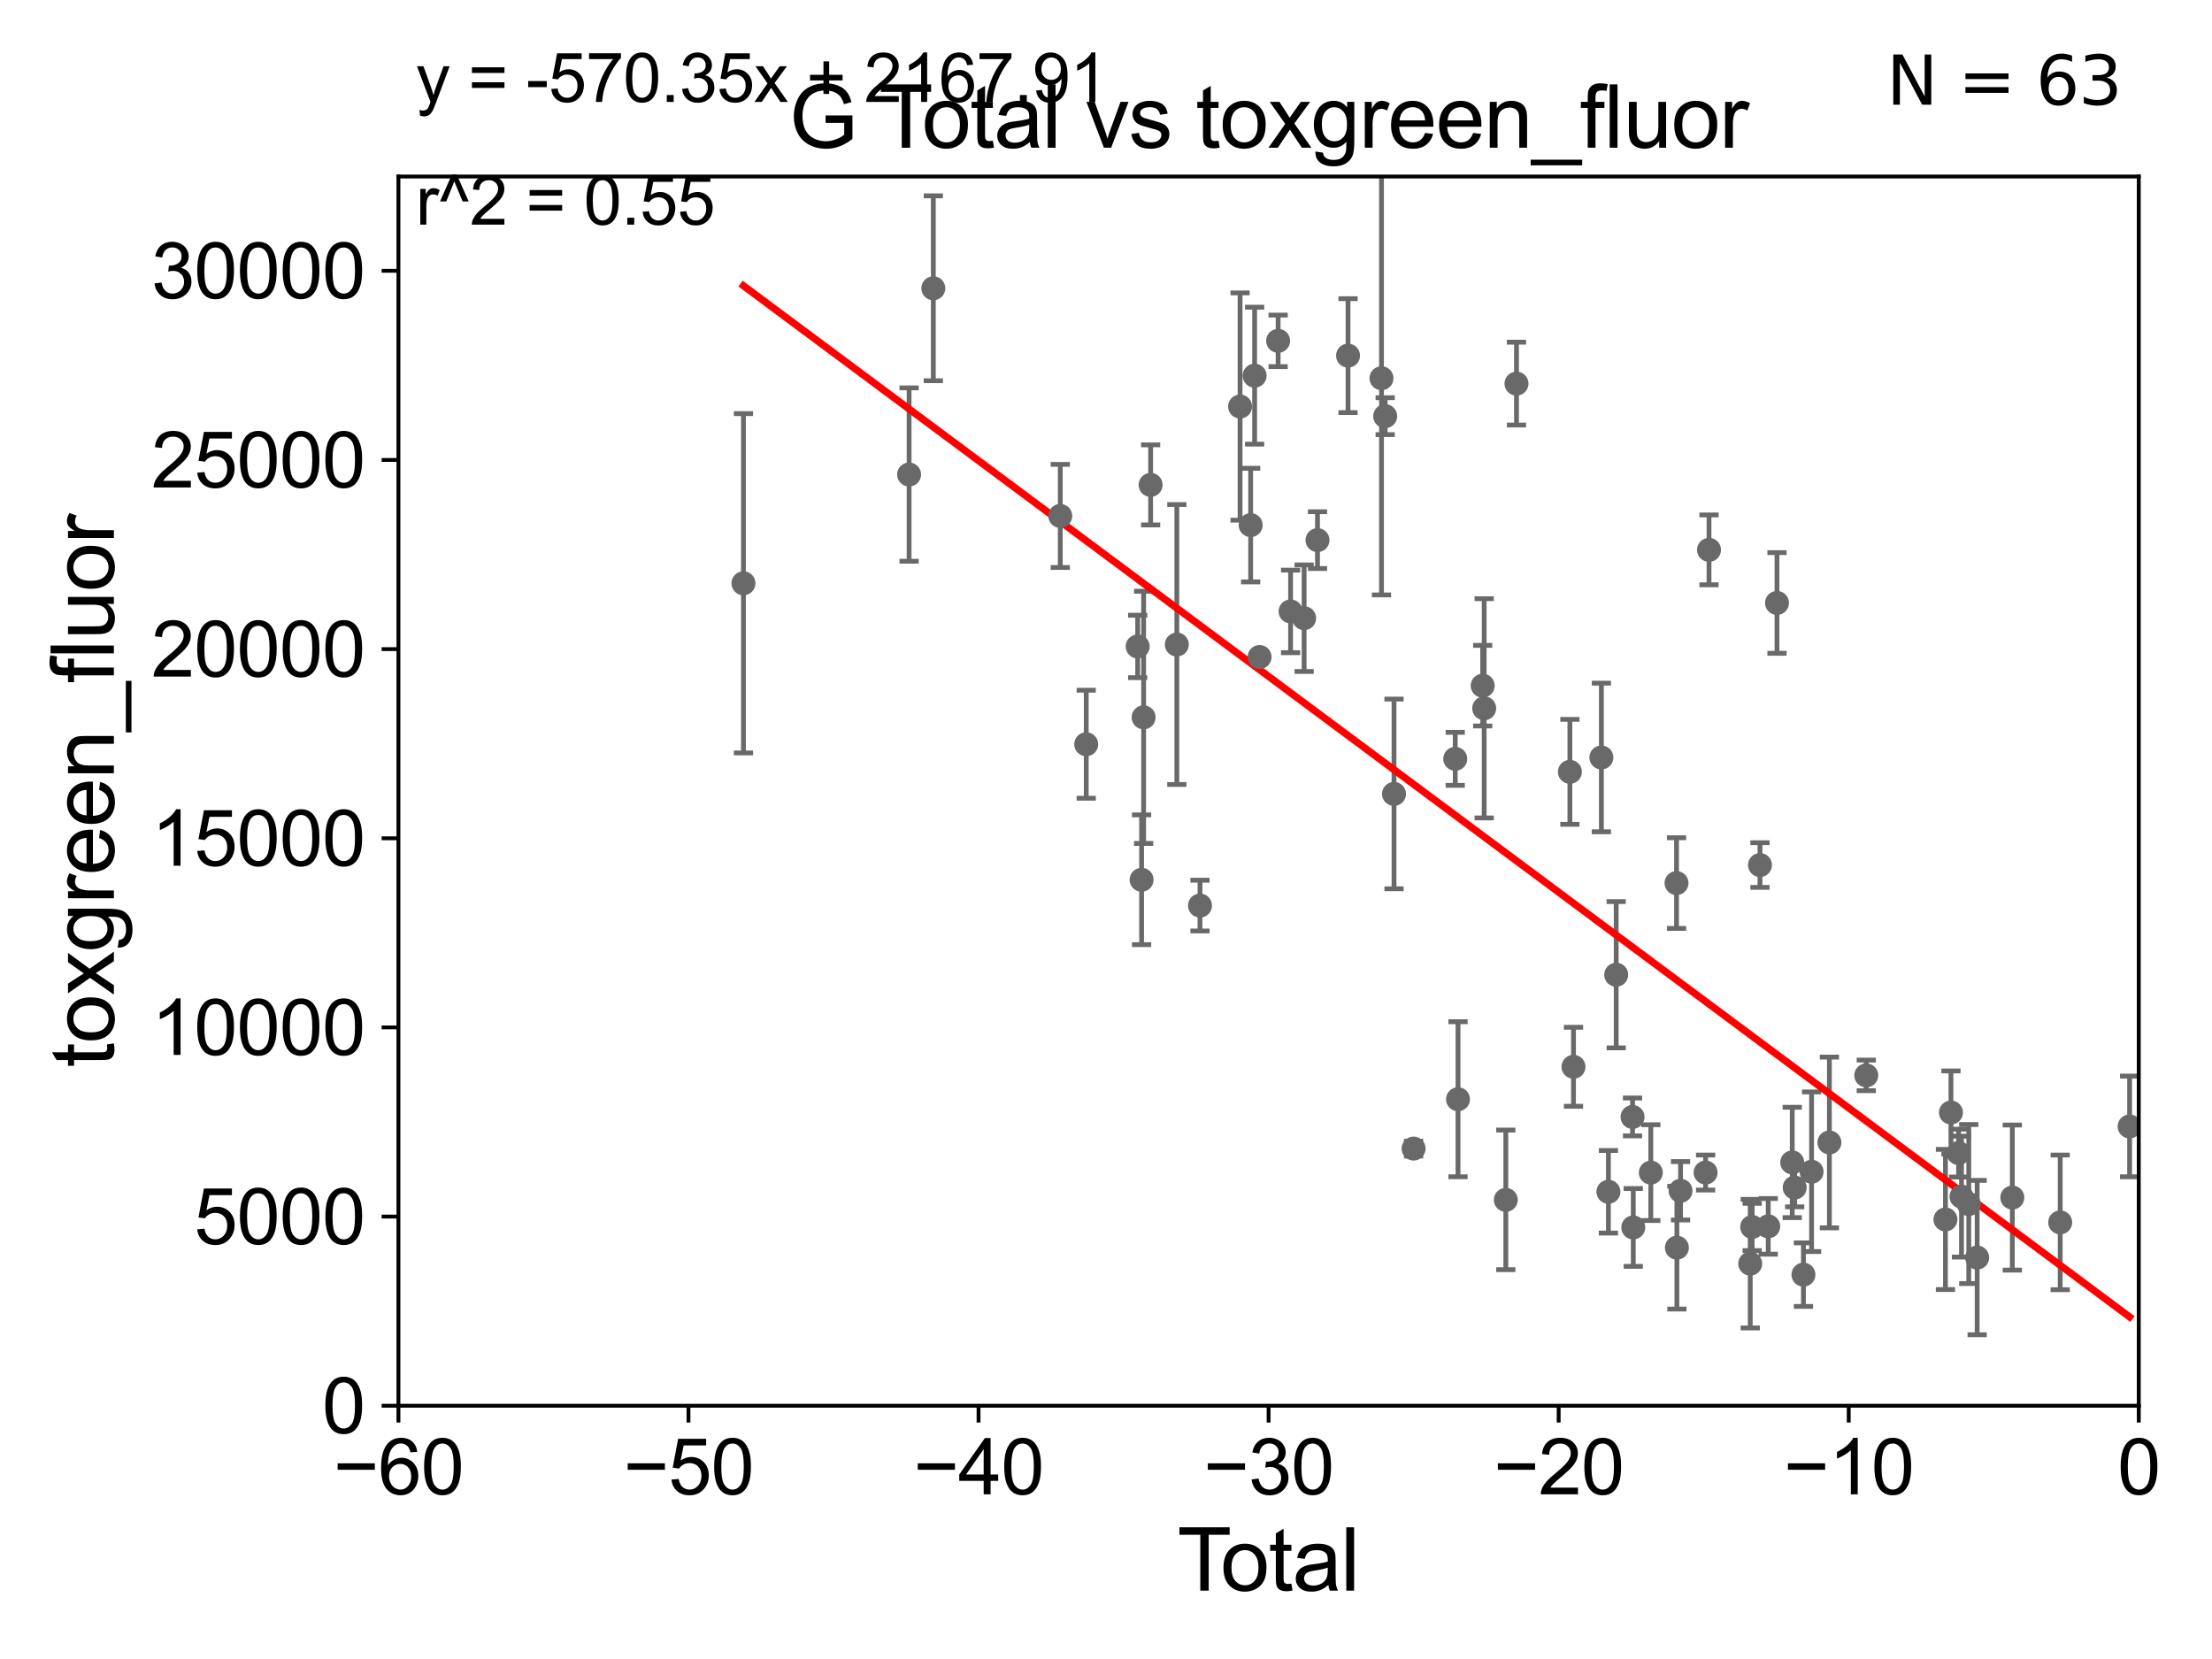 <?xml version="1.0" encoding="utf-8" standalone="no"?>
<!DOCTYPE svg PUBLIC "-//W3C//DTD SVG 1.1//EN"
  "http://www.w3.org/Graphics/SVG/1.1/DTD/svg11.dtd">
<svg xmlns:xlink="http://www.w3.org/1999/xlink" width="460.8pt" height="345.6pt" viewBox="0 0 460.8 345.6" xmlns="http://www.w3.org/2000/svg" version="1.1">
 <defs>
  <style type="text/css">*{stroke-linejoin: round; stroke-linecap: butt}</style>
 </defs>
 <g id="figure_1">
  <g id="patch_1">
   <path d="M 0 345.6 
L 460.8 345.6 
L 460.8 0 
L 0 0 
z
" style="fill: #ffffff"/>
  </g>
  <g id="axes_1">
   <g id="patch_2">
    <path d="M 83 292.84 
L 445.545 292.84 
L 445.545 36.775 
L 83 36.775 
z
" style="fill: #ffffff"/>
   </g>
   <g id="PathCollection_1">
    <defs>
     <path id="mcff8b6750d" d="M 0 1.118 
C 0.297 1.118 0.581 1 0.791 0.791 
C 1 0.581 1.118 0.297 1.118 0 
C 1.118 -0.297 1 -0.581 0.791 -0.791 
C 0.581 -1 0.297 -1.118 0 -1.118 
C -0.297 -1.118 -0.581 -1 -0.791 -0.791 
C -1 -0.581 -1.118 -0.297 -1.118 0 
C -1.118 0.297 -1 0.581 -0.791 0.791 
C -0.581 1 -0.297 1.118 0 1.118 
z
" style="stroke: #696969"/>
    </defs>
    <g clip-path="url(#p022ba989df)">
     <use xlink:href="#mcff8b6750d" x="154.873" y="121.509" style="fill: #696969; stroke: #696969"/>
     <use xlink:href="#mcff8b6750d" x="335.063" y="248.27" style="fill: #696969; stroke: #696969"/>
     <use xlink:href="#mcff8b6750d" x="336.683" y="203.052" style="fill: #696969; stroke: #696969"/>
     <use xlink:href="#mcff8b6750d" x="340.09" y="232.681" style="fill: #696969; stroke: #696969"/>
     <use xlink:href="#mcff8b6750d" x="340.24" y="255.698" style="fill: #696969; stroke: #696969"/>
     <use xlink:href="#mcff8b6750d" x="343.896" y="244.277" style="fill: #696969; stroke: #696969"/>
     <use xlink:href="#mcff8b6750d" x="349.252" y="183.96" style="fill: #696969; stroke: #696969"/>
     <use xlink:href="#mcff8b6750d" x="349.329" y="259.913" style="fill: #696969; stroke: #696969"/>
     <use xlink:href="#mcff8b6750d" x="350.088" y="248.062" style="fill: #696969; stroke: #696969"/>
     <use xlink:href="#mcff8b6750d" x="355.309" y="244.261" style="fill: #696969; stroke: #696969"/>
     <use xlink:href="#mcff8b6750d" x="356.019" y="114.543" style="fill: #696969; stroke: #696969"/>
     <use xlink:href="#mcff8b6750d" x="364.606" y="263.244" style="fill: #696969; stroke: #696969"/>
     <use xlink:href="#mcff8b6750d" x="365.01" y="255.603" style="fill: #696969; stroke: #696969"/>
     <use xlink:href="#mcff8b6750d" x="366.636" y="180.204" style="fill: #696969; stroke: #696969"/>
     <use xlink:href="#mcff8b6750d" x="333.598" y="157.795" style="fill: #696969; stroke: #696969"/>
     <use xlink:href="#mcff8b6750d" x="368.355" y="255.473" style="fill: #696969; stroke: #696969"/>
     <use xlink:href="#mcff8b6750d" x="373.355" y="242.157" style="fill: #696969; stroke: #696969"/>
     <use xlink:href="#mcff8b6750d" x="373.869" y="247.386" style="fill: #696969; stroke: #696969"/>
     <use xlink:href="#mcff8b6750d" x="375.69" y="265.53" style="fill: #696969; stroke: #696969"/>
     <use xlink:href="#mcff8b6750d" x="377.386" y="244.096" style="fill: #696969; stroke: #696969"/>
     <use xlink:href="#mcff8b6750d" x="381.098" y="238" style="fill: #696969; stroke: #696969"/>
     <use xlink:href="#mcff8b6750d" x="388.778" y="224.022" style="fill: #696969; stroke: #696969"/>
     <use xlink:href="#mcff8b6750d" x="405.272" y="254.037" style="fill: #696969; stroke: #696969"/>
     <use xlink:href="#mcff8b6750d" x="406.419" y="231.758" style="fill: #696969; stroke: #696969"/>
     <use xlink:href="#mcff8b6750d" x="408.008" y="240.209" style="fill: #696969; stroke: #696969"/>
     <use xlink:href="#mcff8b6750d" x="408.615" y="249.277" style="fill: #696969; stroke: #696969"/>
     <use xlink:href="#mcff8b6750d" x="410.132" y="250.824" style="fill: #696969; stroke: #696969"/>
     <use xlink:href="#mcff8b6750d" x="411.879" y="261.975" style="fill: #696969; stroke: #696969"/>
     <use xlink:href="#mcff8b6750d" x="419.202" y="249.474" style="fill: #696969; stroke: #696969"/>
     <use xlink:href="#mcff8b6750d" x="370.181" y="125.604" style="fill: #696969; stroke: #696969"/>
     <use xlink:href="#mcff8b6750d" x="429.177" y="254.644" style="fill: #696969; stroke: #696969"/>
     <use xlink:href="#mcff8b6750d" x="327.789" y="222.232" style="fill: #696969; stroke: #696969"/>
     <use xlink:href="#mcff8b6750d" x="315.913" y="79.913" style="fill: #696969; stroke: #696969"/>
     <use xlink:href="#mcff8b6750d" x="189.381" y="98.854" style="fill: #696969; stroke: #696969"/>
     <use xlink:href="#mcff8b6750d" x="194.429" y="60.054" style="fill: #696969; stroke: #696969"/>
     <use xlink:href="#mcff8b6750d" x="220.872" y="107.477" style="fill: #696969; stroke: #696969"/>
     <use xlink:href="#mcff8b6750d" x="226.281" y="155.039" style="fill: #696969; stroke: #696969"/>
     <use xlink:href="#mcff8b6750d" x="237.001" y="134.669" style="fill: #696969; stroke: #696969"/>
     <use xlink:href="#mcff8b6750d" x="237.815" y="183.272" style="fill: #696969; stroke: #696969"/>
     <use xlink:href="#mcff8b6750d" x="238.237" y="149.433" style="fill: #696969; stroke: #696969"/>
     <use xlink:href="#mcff8b6750d" x="239.696" y="101.009" style="fill: #696969; stroke: #696969"/>
     <use xlink:href="#mcff8b6750d" x="245.156" y="134.265" style="fill: #696969; stroke: #696969"/>
     <use xlink:href="#mcff8b6750d" x="249.98" y="188.648" style="fill: #696969; stroke: #696969"/>
     <use xlink:href="#mcff8b6750d" x="258.33" y="84.686" style="fill: #696969; stroke: #696969"/>
     <use xlink:href="#mcff8b6750d" x="260.537" y="109.389" style="fill: #696969; stroke: #696969"/>
     <use xlink:href="#mcff8b6750d" x="261.36" y="78.259" style="fill: #696969; stroke: #696969"/>
     <use xlink:href="#mcff8b6750d" x="327.036" y="160.788" style="fill: #696969; stroke: #696969"/>
     <use xlink:href="#mcff8b6750d" x="262.395" y="136.865" style="fill: #696969; stroke: #696969"/>
     <use xlink:href="#mcff8b6750d" x="268.854" y="127.368" style="fill: #696969; stroke: #696969"/>
     <use xlink:href="#mcff8b6750d" x="271.673" y="128.779" style="fill: #696969; stroke: #696969"/>
     <use xlink:href="#mcff8b6750d" x="274.459" y="112.516" style="fill: #696969; stroke: #696969"/>
     <use xlink:href="#mcff8b6750d" x="280.821" y="74.086" style="fill: #696969; stroke: #696969"/>
     <use xlink:href="#mcff8b6750d" x="287.789" y="78.794" style="fill: #696969; stroke: #696969"/>
     <use xlink:href="#mcff8b6750d" x="288.56" y="86.698" style="fill: #696969; stroke: #696969"/>
     <use xlink:href="#mcff8b6750d" x="290.398" y="165.387" style="fill: #696969; stroke: #696969"/>
     <use xlink:href="#mcff8b6750d" x="294.475" y="239.269" style="fill: #696969; stroke: #696969"/>
     <use xlink:href="#mcff8b6750d" x="303.153" y="158.076" style="fill: #696969; stroke: #696969"/>
     <use xlink:href="#mcff8b6750d" x="303.731" y="228.989" style="fill: #696969; stroke: #696969"/>
     <use xlink:href="#mcff8b6750d" x="308.872" y="142.84" style="fill: #696969; stroke: #696969"/>
     <use xlink:href="#mcff8b6750d" x="309.182" y="147.554" style="fill: #696969; stroke: #696969"/>
     <use xlink:href="#mcff8b6750d" x="313.686" y="249.953" style="fill: #696969; stroke: #696969"/>
     <use xlink:href="#mcff8b6750d" x="266.256" y="71.003" style="fill: #696969; stroke: #696969"/>
     <use xlink:href="#mcff8b6750d" x="443.636" y="234.659" style="fill: #696969; stroke: #696969"/>
    </g>
   </g>
   <g id="matplotlib.axis_1">
    <g id="xtick_1">
     <g id="line2d_1">
      <defs>
       <path id="m4831f3a59d" d="M 0 0 
L 0 3.5 
" style="stroke: #000000; stroke-width: 0.8"/>
      </defs>
      <g>
       <use xlink:href="#m4831f3a59d" x="83" y="292.84" style="stroke: #000000; stroke-width: 0.8"/>
      </g>
     </g>
     <g id="text_1">
      <!-- −60 -->
      <g transform="translate(69.43 311.293)scale(0.16 -0.16)">
       <defs>
        <path id="ArialMT-2212" d="M 3381 1997 
L 356 1997 
L 356 2522 
L 3381 2522 
L 3381 1997 
z
" transform="scale(0.016)"/>
        <path id="ArialMT-36" d="M 3184 3459 
L 2625 3416 
Q 2550 3747 2413 3897 
Q 2184 4138 1850 4138 
Q 1581 4138 1378 3988 
Q 1113 3794 959 3422 
Q 806 3050 800 2363 
Q 1003 2672 1297 2822 
Q 1591 2972 1913 2972 
Q 2475 2972 2870 2558 
Q 3266 2144 3266 1488 
Q 3266 1056 3080 686 
Q 2894 316 2569 119 
Q 2244 -78 1831 -78 
Q 1128 -78 684 439 
Q 241 956 241 2144 
Q 241 3472 731 4075 
Q 1159 4600 1884 4600 
Q 2425 4600 2770 4297 
Q 3116 3994 3184 3459 
z
M 888 1484 
Q 888 1194 1011 928 
Q 1134 663 1356 523 
Q 1578 384 1822 384 
Q 2178 384 2434 671 
Q 2691 959 2691 1453 
Q 2691 1928 2437 2201 
Q 2184 2475 1800 2475 
Q 1419 2475 1153 2201 
Q 888 1928 888 1484 
z
" transform="scale(0.016)"/>
        <path id="ArialMT-30" d="M 266 2259 
Q 266 3072 433 3567 
Q 600 4063 929 4331 
Q 1259 4600 1759 4600 
Q 2128 4600 2406 4451 
Q 2684 4303 2865 4023 
Q 3047 3744 3150 3342 
Q 3253 2941 3253 2259 
Q 3253 1453 3087 958 
Q 2922 463 2592 192 
Q 2263 -78 1759 -78 
Q 1097 -78 719 397 
Q 266 969 266 2259 
z
M 844 2259 
Q 844 1131 1108 757 
Q 1372 384 1759 384 
Q 2147 384 2411 759 
Q 2675 1134 2675 2259 
Q 2675 3391 2411 3762 
Q 2147 4134 1753 4134 
Q 1366 4134 1134 3806 
Q 844 3388 844 2259 
z
" transform="scale(0.016)"/>
       </defs>
       <use xlink:href="#ArialMT-2212"/>
       <use xlink:href="#ArialMT-36" x="58.398"/>
       <use xlink:href="#ArialMT-30" x="114.014"/>
      </g>
     </g>
    </g>
    <g id="xtick_2">
     <g id="line2d_2">
      <g>
       <use xlink:href="#m4831f3a59d" x="143.424" y="292.84" style="stroke: #000000; stroke-width: 0.8"/>
      </g>
     </g>
     <g id="text_2">
      <!-- −50 -->
      <g transform="translate(129.854 311.293)scale(0.16 -0.16)">
       <defs>
        <path id="ArialMT-35" d="M 266 1200 
L 856 1250 
Q 922 819 1161 601 
Q 1400 384 1738 384 
Q 2144 384 2425 690 
Q 2706 997 2706 1503 
Q 2706 1984 2436 2262 
Q 2166 2541 1728 2541 
Q 1456 2541 1237 2417 
Q 1019 2294 894 2097 
L 366 2166 
L 809 4519 
L 3088 4519 
L 3088 3981 
L 1259 3981 
L 1013 2750 
Q 1425 3038 1878 3038 
Q 2478 3038 2890 2622 
Q 3303 2206 3303 1553 
Q 3303 931 2941 478 
Q 2500 -78 1738 -78 
Q 1113 -78 717 272 
Q 322 622 266 1200 
z
" transform="scale(0.016)"/>
       </defs>
       <use xlink:href="#ArialMT-2212"/>
       <use xlink:href="#ArialMT-35" x="58.398"/>
       <use xlink:href="#ArialMT-30" x="114.014"/>
      </g>
     </g>
    </g>
    <g id="xtick_3">
     <g id="line2d_3">
      <g>
       <use xlink:href="#m4831f3a59d" x="203.848" y="292.84" style="stroke: #000000; stroke-width: 0.8"/>
      </g>
     </g>
     <g id="text_3">
      <!-- −40 -->
      <g transform="translate(190.278 311.293)scale(0.16 -0.16)">
       <defs>
        <path id="ArialMT-34" d="M 2069 0 
L 2069 1097 
L 81 1097 
L 81 1613 
L 2172 4581 
L 2631 4581 
L 2631 1613 
L 3250 1613 
L 3250 1097 
L 2631 1097 
L 2631 0 
L 2069 0 
z
M 2069 1613 
L 2069 3678 
L 634 1613 
L 2069 1613 
z
" transform="scale(0.016)"/>
       </defs>
       <use xlink:href="#ArialMT-2212"/>
       <use xlink:href="#ArialMT-34" x="58.398"/>
       <use xlink:href="#ArialMT-30" x="114.014"/>
      </g>
     </g>
    </g>
    <g id="xtick_4">
     <g id="line2d_4">
      <g>
       <use xlink:href="#m4831f3a59d" x="264.272" y="292.84" style="stroke: #000000; stroke-width: 0.8"/>
      </g>
     </g>
     <g id="text_4">
      <!-- −30 -->
      <g transform="translate(250.702 311.293)scale(0.16 -0.16)">
       <defs>
        <path id="ArialMT-33" d="M 269 1209 
L 831 1284 
Q 928 806 1161 595 
Q 1394 384 1728 384 
Q 2125 384 2398 659 
Q 2672 934 2672 1341 
Q 2672 1728 2419 1979 
Q 2166 2231 1775 2231 
Q 1616 2231 1378 2169 
L 1441 2663 
Q 1497 2656 1531 2656 
Q 1891 2656 2178 2843 
Q 2466 3031 2466 3422 
Q 2466 3731 2256 3934 
Q 2047 4138 1716 4138 
Q 1388 4138 1169 3931 
Q 950 3725 888 3313 
L 325 3413 
Q 428 3978 793 4289 
Q 1159 4600 1703 4600 
Q 2078 4600 2393 4439 
Q 2709 4278 2876 4000 
Q 3044 3722 3044 3409 
Q 3044 3113 2884 2869 
Q 2725 2625 2413 2481 
Q 2819 2388 3044 2092 
Q 3269 1797 3269 1353 
Q 3269 753 2831 336 
Q 2394 -81 1725 -81 
Q 1122 -81 723 278 
Q 325 638 269 1209 
z
" transform="scale(0.016)"/>
       </defs>
       <use xlink:href="#ArialMT-2212"/>
       <use xlink:href="#ArialMT-33" x="58.398"/>
       <use xlink:href="#ArialMT-30" x="114.014"/>
      </g>
     </g>
    </g>
    <g id="xtick_5">
     <g id="line2d_5">
      <g>
       <use xlink:href="#m4831f3a59d" x="324.697" y="292.84" style="stroke: #000000; stroke-width: 0.8"/>
      </g>
     </g>
     <g id="text_5">
      <!-- −20 -->
      <g transform="translate(311.127 311.293)scale(0.16 -0.16)">
       <defs>
        <path id="ArialMT-32" d="M 3222 541 
L 3222 0 
L 194 0 
Q 188 203 259 391 
Q 375 700 629 1000 
Q 884 1300 1366 1694 
Q 2113 2306 2375 2664 
Q 2638 3022 2638 3341 
Q 2638 3675 2398 3904 
Q 2159 4134 1775 4134 
Q 1369 4134 1125 3890 
Q 881 3647 878 3216 
L 300 3275 
Q 359 3922 746 4261 
Q 1134 4600 1788 4600 
Q 2447 4600 2831 4234 
Q 3216 3869 3216 3328 
Q 3216 3053 3103 2787 
Q 2991 2522 2730 2228 
Q 2469 1934 1863 1422 
Q 1356 997 1212 845 
Q 1069 694 975 541 
L 3222 541 
z
" transform="scale(0.016)"/>
       </defs>
       <use xlink:href="#ArialMT-2212"/>
       <use xlink:href="#ArialMT-32" x="58.398"/>
       <use xlink:href="#ArialMT-30" x="114.014"/>
      </g>
     </g>
    </g>
    <g id="xtick_6">
     <g id="line2d_6">
      <g>
       <use xlink:href="#m4831f3a59d" x="385.121" y="292.84" style="stroke: #000000; stroke-width: 0.8"/>
      </g>
     </g>
     <g id="text_6">
      <!-- −10 -->
      <g transform="translate(371.551 311.293)scale(0.16 -0.16)">
       <defs>
        <path id="ArialMT-31" d="M 2384 0 
L 1822 0 
L 1822 3584 
Q 1619 3391 1289 3197 
Q 959 3003 697 2906 
L 697 3450 
Q 1169 3672 1522 3987 
Q 1875 4303 2022 4600 
L 2384 4600 
L 2384 0 
z
" transform="scale(0.016)"/>
       </defs>
       <use xlink:href="#ArialMT-2212"/>
       <use xlink:href="#ArialMT-31" x="58.398"/>
       <use xlink:href="#ArialMT-30" x="114.014"/>
      </g>
     </g>
    </g>
    <g id="xtick_7">
     <g id="line2d_7">
      <g>
       <use xlink:href="#m4831f3a59d" x="445.545" y="292.84" style="stroke: #000000; stroke-width: 0.8"/>
      </g>
     </g>
     <g id="text_7">
      <!-- 0 -->
      <g transform="translate(441.096 311.293)scale(0.16 -0.16)">
       <use xlink:href="#ArialMT-30"/>
      </g>
     </g>
    </g>
    <g id="text_8">
     <!-- Total -->
     <g transform="translate(245.267 331.357)scale(0.18 -0.18)">
      <defs>
       <path id="ArialMT-54" d="M 1659 0 
L 1659 4041 
L 150 4041 
L 150 4581 
L 3781 4581 
L 3781 4041 
L 2266 4041 
L 2266 0 
L 1659 0 
z
" transform="scale(0.016)"/>
       <path id="ArialMT-6f" d="M 213 1659 
Q 213 2581 725 3025 
Q 1153 3394 1769 3394 
Q 2453 3394 2887 2945 
Q 3322 2497 3322 1706 
Q 3322 1066 3130 698 
Q 2938 331 2570 128 
Q 2203 -75 1769 -75 
Q 1072 -75 642 372 
Q 213 819 213 1659 
z
M 791 1659 
Q 791 1022 1069 705 
Q 1347 388 1769 388 
Q 2188 388 2466 706 
Q 2744 1025 2744 1678 
Q 2744 2294 2464 2611 
Q 2184 2928 1769 2928 
Q 1347 2928 1069 2612 
Q 791 2297 791 1659 
z
" transform="scale(0.016)"/>
       <path id="ArialMT-74" d="M 1650 503 
L 1731 6 
Q 1494 -44 1306 -44 
Q 1000 -44 831 53 
Q 663 150 594 308 
Q 525 466 525 972 
L 525 2881 
L 113 2881 
L 113 3319 
L 525 3319 
L 525 4141 
L 1084 4478 
L 1084 3319 
L 1650 3319 
L 1650 2881 
L 1084 2881 
L 1084 941 
Q 1084 700 1114 631 
Q 1144 563 1211 522 
Q 1278 481 1403 481 
Q 1497 481 1650 503 
z
" transform="scale(0.016)"/>
       <path id="ArialMT-61" d="M 2588 409 
Q 2275 144 1986 34 
Q 1697 -75 1366 -75 
Q 819 -75 525 192 
Q 231 459 231 875 
Q 231 1119 342 1320 
Q 453 1522 633 1644 
Q 813 1766 1038 1828 
Q 1203 1872 1538 1913 
Q 2219 1994 2541 2106 
Q 2544 2222 2544 2253 
Q 2544 2597 2384 2738 
Q 2169 2928 1744 2928 
Q 1347 2928 1158 2789 
Q 969 2650 878 2297 
L 328 2372 
Q 403 2725 575 2942 
Q 747 3159 1072 3276 
Q 1397 3394 1825 3394 
Q 2250 3394 2515 3294 
Q 2781 3194 2906 3042 
Q 3031 2891 3081 2659 
Q 3109 2516 3109 2141 
L 3109 1391 
Q 3109 606 3145 398 
Q 3181 191 3288 0 
L 2700 0 
Q 2613 175 2588 409 
z
M 2541 1666 
Q 2234 1541 1622 1453 
Q 1275 1403 1131 1340 
Q 988 1278 909 1158 
Q 831 1038 831 891 
Q 831 666 1001 516 
Q 1172 366 1500 366 
Q 1825 366 2078 508 
Q 2331 650 2450 897 
Q 2541 1088 2541 1459 
L 2541 1666 
z
" transform="scale(0.016)"/>
       <path id="ArialMT-6c" d="M 409 0 
L 409 4581 
L 972 4581 
L 972 0 
L 409 0 
z
" transform="scale(0.016)"/>
      </defs>
      <use xlink:href="#ArialMT-54"/>
      <use xlink:href="#ArialMT-6f" x="49.959"/>
      <use xlink:href="#ArialMT-74" x="105.574"/>
      <use xlink:href="#ArialMT-61" x="133.357"/>
      <use xlink:href="#ArialMT-6c" x="188.973"/>
     </g>
    </g>
   </g>
   <g id="matplotlib.axis_2">
    <g id="ytick_1">
     <g id="line2d_8">
      <defs>
       <path id="m39b3806097" d="M 0 0 
L -3.5 0 
" style="stroke: #000000; stroke-width: 0.8"/>
      </defs>
      <g>
       <use xlink:href="#m39b3806097" x="83" y="292.84" style="stroke: #000000; stroke-width: 0.8"/>
      </g>
     </g>
     <g id="text_9">
      <!-- 0 -->
      <g transform="translate(67.103 298.566)scale(0.16 -0.16)">
       <use xlink:href="#ArialMT-30"/>
      </g>
     </g>
    </g>
    <g id="ytick_2">
     <g id="line2d_9">
      <g>
       <use xlink:href="#m39b3806097" x="83" y="253.435" style="stroke: #000000; stroke-width: 0.8"/>
      </g>
     </g>
     <g id="text_10">
      <!-- 5000 -->
      <g transform="translate(40.41 259.162)scale(0.16 -0.16)">
       <use xlink:href="#ArialMT-35"/>
       <use xlink:href="#ArialMT-30" x="55.615"/>
       <use xlink:href="#ArialMT-30" x="111.23"/>
       <use xlink:href="#ArialMT-30" x="166.846"/>
      </g>
     </g>
    </g>
    <g id="ytick_3">
     <g id="line2d_10">
      <g>
       <use xlink:href="#m39b3806097" x="83" y="214.031" style="stroke: #000000; stroke-width: 0.8"/>
      </g>
     </g>
     <g id="text_11">
      <!-- 10000 -->
      <g transform="translate(31.512 219.757)scale(0.16 -0.16)">
       <use xlink:href="#ArialMT-31"/>
       <use xlink:href="#ArialMT-30" x="55.615"/>
       <use xlink:href="#ArialMT-30" x="111.23"/>
       <use xlink:href="#ArialMT-30" x="166.846"/>
       <use xlink:href="#ArialMT-30" x="222.461"/>
      </g>
     </g>
    </g>
    <g id="ytick_4">
     <g id="line2d_11">
      <g>
       <use xlink:href="#m39b3806097" x="83" y="174.626" style="stroke: #000000; stroke-width: 0.8"/>
      </g>
     </g>
     <g id="text_12">
      <!-- 15000 -->
      <g transform="translate(31.512 180.352)scale(0.16 -0.16)">
       <use xlink:href="#ArialMT-31"/>
       <use xlink:href="#ArialMT-35" x="55.615"/>
       <use xlink:href="#ArialMT-30" x="111.23"/>
       <use xlink:href="#ArialMT-30" x="166.846"/>
       <use xlink:href="#ArialMT-30" x="222.461"/>
      </g>
     </g>
    </g>
    <g id="ytick_5">
     <g id="line2d_12">
      <g>
       <use xlink:href="#m39b3806097" x="83" y="135.221" style="stroke: #000000; stroke-width: 0.8"/>
      </g>
     </g>
     <g id="text_13">
      <!-- 20000 -->
      <g transform="translate(31.512 140.948)scale(0.16 -0.16)">
       <use xlink:href="#ArialMT-32"/>
       <use xlink:href="#ArialMT-30" x="55.615"/>
       <use xlink:href="#ArialMT-30" x="111.23"/>
       <use xlink:href="#ArialMT-30" x="166.846"/>
       <use xlink:href="#ArialMT-30" x="222.461"/>
      </g>
     </g>
    </g>
    <g id="ytick_6">
     <g id="line2d_13">
      <g>
       <use xlink:href="#m39b3806097" x="83" y="95.817" style="stroke: #000000; stroke-width: 0.8"/>
      </g>
     </g>
     <g id="text_14">
      <!-- 25000 -->
      <g transform="translate(31.512 101.543)scale(0.16 -0.16)">
       <use xlink:href="#ArialMT-32"/>
       <use xlink:href="#ArialMT-35" x="55.615"/>
       <use xlink:href="#ArialMT-30" x="111.23"/>
       <use xlink:href="#ArialMT-30" x="166.846"/>
       <use xlink:href="#ArialMT-30" x="222.461"/>
      </g>
     </g>
    </g>
    <g id="ytick_7">
     <g id="line2d_14">
      <g>
       <use xlink:href="#m39b3806097" x="83" y="56.412" style="stroke: #000000; stroke-width: 0.8"/>
      </g>
     </g>
     <g id="text_15">
      <!-- 30000 -->
      <g transform="translate(31.512 62.138)scale(0.16 -0.16)">
       <use xlink:href="#ArialMT-33"/>
       <use xlink:href="#ArialMT-30" x="55.615"/>
       <use xlink:href="#ArialMT-30" x="111.23"/>
       <use xlink:href="#ArialMT-30" x="166.846"/>
       <use xlink:href="#ArialMT-30" x="222.461"/>
      </g>
     </g>
    </g>
    <g id="text_16">
     <!-- toxgreen_fluor -->
     <g transform="translate(23.724 222.34)rotate(-90)scale(0.18 -0.18)">
      <defs>
       <path id="ArialMT-78" d="M 47 0 
L 1259 1725 
L 138 3319 
L 841 3319 
L 1350 2541 
Q 1494 2319 1581 2169 
Q 1719 2375 1834 2534 
L 2394 3319 
L 3066 3319 
L 1919 1756 
L 3153 0 
L 2463 0 
L 1781 1031 
L 1600 1309 
L 728 0 
L 47 0 
z
" transform="scale(0.016)"/>
       <path id="ArialMT-67" d="M 319 -275 
L 866 -356 
Q 900 -609 1056 -725 
Q 1266 -881 1628 -881 
Q 2019 -881 2231 -725 
Q 2444 -569 2519 -288 
Q 2563 -116 2559 434 
Q 2191 0 1641 0 
Q 956 0 581 494 
Q 206 988 206 1678 
Q 206 2153 378 2554 
Q 550 2956 876 3175 
Q 1203 3394 1644 3394 
Q 2231 3394 2613 2919 
L 2613 3319 
L 3131 3319 
L 3131 450 
Q 3131 -325 2973 -648 
Q 2816 -972 2473 -1159 
Q 2131 -1347 1631 -1347 
Q 1038 -1347 672 -1080 
Q 306 -813 319 -275 
z
M 784 1719 
Q 784 1066 1043 766 
Q 1303 466 1694 466 
Q 2081 466 2343 764 
Q 2606 1063 2606 1700 
Q 2606 2309 2336 2618 
Q 2066 2928 1684 2928 
Q 1309 2928 1046 2623 
Q 784 2319 784 1719 
z
" transform="scale(0.016)"/>
       <path id="ArialMT-72" d="M 416 0 
L 416 3319 
L 922 3319 
L 922 2816 
Q 1116 3169 1280 3281 
Q 1444 3394 1641 3394 
Q 1925 3394 2219 3213 
L 2025 2691 
Q 1819 2813 1613 2813 
Q 1428 2813 1281 2702 
Q 1134 2591 1072 2394 
Q 978 2094 978 1738 
L 978 0 
L 416 0 
z
" transform="scale(0.016)"/>
       <path id="ArialMT-65" d="M 2694 1069 
L 3275 997 
Q 3138 488 2766 206 
Q 2394 -75 1816 -75 
Q 1088 -75 661 373 
Q 234 822 234 1631 
Q 234 2469 665 2931 
Q 1097 3394 1784 3394 
Q 2450 3394 2872 2941 
Q 3294 2488 3294 1666 
Q 3294 1616 3291 1516 
L 816 1516 
Q 847 969 1125 678 
Q 1403 388 1819 388 
Q 2128 388 2347 550 
Q 2566 713 2694 1069 
z
M 847 1978 
L 2700 1978 
Q 2663 2397 2488 2606 
Q 2219 2931 1791 2931 
Q 1403 2931 1139 2672 
Q 875 2413 847 1978 
z
" transform="scale(0.016)"/>
       <path id="ArialMT-6e" d="M 422 0 
L 422 3319 
L 928 3319 
L 928 2847 
Q 1294 3394 1984 3394 
Q 2284 3394 2536 3286 
Q 2788 3178 2913 3003 
Q 3038 2828 3088 2588 
Q 3119 2431 3119 2041 
L 3119 0 
L 2556 0 
L 2556 2019 
Q 2556 2363 2490 2533 
Q 2425 2703 2258 2804 
Q 2091 2906 1866 2906 
Q 1506 2906 1245 2678 
Q 984 2450 984 1813 
L 984 0 
L 422 0 
z
" transform="scale(0.016)"/>
       <path id="ArialMT-5f" d="M -97 -1272 
L -97 -866 
L 3631 -866 
L 3631 -1272 
L -97 -1272 
z
" transform="scale(0.016)"/>
       <path id="ArialMT-66" d="M 556 0 
L 556 2881 
L 59 2881 
L 59 3319 
L 556 3319 
L 556 3672 
Q 556 4006 616 4169 
Q 697 4388 901 4523 
Q 1106 4659 1475 4659 
Q 1713 4659 2000 4603 
L 1916 4113 
Q 1741 4144 1584 4144 
Q 1328 4144 1222 4034 
Q 1116 3925 1116 3625 
L 1116 3319 
L 1763 3319 
L 1763 2881 
L 1116 2881 
L 1116 0 
L 556 0 
z
" transform="scale(0.016)"/>
       <path id="ArialMT-75" d="M 2597 0 
L 2597 488 
Q 2209 -75 1544 -75 
Q 1250 -75 995 37 
Q 741 150 617 320 
Q 494 491 444 738 
Q 409 903 409 1263 
L 409 3319 
L 972 3319 
L 972 1478 
Q 972 1038 1006 884 
Q 1059 663 1231 536 
Q 1403 409 1656 409 
Q 1909 409 2131 539 
Q 2353 669 2445 892 
Q 2538 1116 2538 1541 
L 2538 3319 
L 3100 3319 
L 3100 0 
L 2597 0 
z
" transform="scale(0.016)"/>
      </defs>
      <use xlink:href="#ArialMT-74"/>
      <use xlink:href="#ArialMT-6f" x="27.783"/>
      <use xlink:href="#ArialMT-78" x="83.398"/>
      <use xlink:href="#ArialMT-67" x="133.398"/>
      <use xlink:href="#ArialMT-72" x="189.014"/>
      <use xlink:href="#ArialMT-65" x="222.314"/>
      <use xlink:href="#ArialMT-65" x="277.93"/>
      <use xlink:href="#ArialMT-6e" x="333.545"/>
      <use xlink:href="#ArialMT-5f" x="389.16"/>
      <use xlink:href="#ArialMT-66" x="444.775"/>
      <use xlink:href="#ArialMT-6c" x="472.559"/>
      <use xlink:href="#ArialMT-75" x="494.775"/>
      <use xlink:href="#ArialMT-6f" x="550.391"/>
      <use xlink:href="#ArialMT-72" x="606.006"/>
     </g>
    </g>
   </g>
   <g id="LineCollection_1">
    <path d="M 154.873 156.853 
L 154.873 86.165 
" clip-path="url(#p022ba989df)" style="fill: none; stroke: #696969"/>
    <path d="M 335.063 256.868 
L 335.063 239.671 
" clip-path="url(#p022ba989df)" style="fill: none; stroke: #696969"/>
    <path d="M 336.683 218.291 
L 336.683 187.812 
" clip-path="url(#p022ba989df)" style="fill: none; stroke: #696969"/>
    <path d="M 340.09 236.627 
L 340.09 228.734 
" clip-path="url(#p022ba989df)" style="fill: none; stroke: #696969"/>
    <path d="M 340.24 263.806 
L 340.24 247.59 
" clip-path="url(#p022ba989df)" style="fill: none; stroke: #696969"/>
    <path d="M 343.896 254.255 
L 343.896 234.299 
" clip-path="url(#p022ba989df)" style="fill: none; stroke: #696969"/>
    <path d="M 349.252 193.404 
L 349.252 174.516 
" clip-path="url(#p022ba989df)" style="fill: none; stroke: #696969"/>
    <path d="M 349.329 272.705 
L 349.329 247.12 
" clip-path="url(#p022ba989df)" style="fill: none; stroke: #696969"/>
    <path d="M 350.088 254.149 
L 350.088 241.976 
" clip-path="url(#p022ba989df)" style="fill: none; stroke: #696969"/>
    <path d="M 355.309 247.901 
L 355.309 240.621 
" clip-path="url(#p022ba989df)" style="fill: none; stroke: #696969"/>
    <path d="M 356.019 121.822 
L 356.019 107.264 
" clip-path="url(#p022ba989df)" style="fill: none; stroke: #696969"/>
    <path d="M 364.606 276.639 
L 364.606 249.848 
" clip-path="url(#p022ba989df)" style="fill: none; stroke: #696969"/>
    <path d="M 365.01 260.527 
L 365.01 250.679 
" clip-path="url(#p022ba989df)" style="fill: none; stroke: #696969"/>
    <path d="M 366.636 184.856 
L 366.636 175.551 
" clip-path="url(#p022ba989df)" style="fill: none; stroke: #696969"/>
    <path d="M 333.598 173.272 
L 333.598 142.317 
" clip-path="url(#p022ba989df)" style="fill: none; stroke: #696969"/>
    <path d="M 368.355 261.269 
L 368.355 249.676 
" clip-path="url(#p022ba989df)" style="fill: none; stroke: #696969"/>
    <path d="M 373.355 253.647 
L 373.355 230.666 
" clip-path="url(#p022ba989df)" style="fill: none; stroke: #696969"/>
    <path d="M 373.869 251.408 
L 373.869 243.365 
" clip-path="url(#p022ba989df)" style="fill: none; stroke: #696969"/>
    <path d="M 375.69 272.148 
L 375.69 258.911 
" clip-path="url(#p022ba989df)" style="fill: none; stroke: #696969"/>
    <path d="M 377.386 260.72 
L 377.386 227.471 
" clip-path="url(#p022ba989df)" style="fill: none; stroke: #696969"/>
    <path d="M 381.098 255.789 
L 381.098 220.212 
" clip-path="url(#p022ba989df)" style="fill: none; stroke: #696969"/>
    <path d="M 388.778 227.21 
L 388.778 220.833 
" clip-path="url(#p022ba989df)" style="fill: none; stroke: #696969"/>
    <path d="M 405.272 268.638 
L 405.272 239.436 
" clip-path="url(#p022ba989df)" style="fill: none; stroke: #696969"/>
    <path d="M 406.419 240.424 
L 406.419 223.092 
" clip-path="url(#p022ba989df)" style="fill: none; stroke: #696969"/>
    <path d="M 408.008 245.196 
L 408.008 235.223 
" clip-path="url(#p022ba989df)" style="fill: none; stroke: #696969"/>
    <path d="M 408.615 261.868 
L 408.615 236.686 
" clip-path="url(#p022ba989df)" style="fill: none; stroke: #696969"/>
    <path d="M 410.132 267.388 
L 410.132 234.26 
" clip-path="url(#p022ba989df)" style="fill: none; stroke: #696969"/>
    <path d="M 411.879 278.053 
L 411.879 245.896 
" clip-path="url(#p022ba989df)" style="fill: none; stroke: #696969"/>
    <path d="M 419.202 264.585 
L 419.202 234.362 
" clip-path="url(#p022ba989df)" style="fill: none; stroke: #696969"/>
    <path d="M 370.181 136.09 
L 370.181 115.117 
" clip-path="url(#p022ba989df)" style="fill: none; stroke: #696969"/>
    <path d="M 429.177 268.669 
L 429.177 240.618 
" clip-path="url(#p022ba989df)" style="fill: none; stroke: #696969"/>
    <path d="M 327.789 230.461 
L 327.789 214.002 
" clip-path="url(#p022ba989df)" style="fill: none; stroke: #696969"/>
    <path d="M 315.913 88.543 
L 315.913 71.283 
" clip-path="url(#p022ba989df)" style="fill: none; stroke: #696969"/>
    <path d="M 189.381 116.912 
L 189.381 80.797 
" clip-path="url(#p022ba989df)" style="fill: none; stroke: #696969"/>
    <path d="M 194.429 79.311 
L 194.429 40.796 
" clip-path="url(#p022ba989df)" style="fill: none; stroke: #696969"/>
    <path d="M 220.872 118.22 
L 220.872 96.734 
" clip-path="url(#p022ba989df)" style="fill: none; stroke: #696969"/>
    <path d="M 226.281 166.291 
L 226.281 143.787 
" clip-path="url(#p022ba989df)" style="fill: none; stroke: #696969"/>
    <path d="M 237.001 141.174 
L 237.001 128.164 
" clip-path="url(#p022ba989df)" style="fill: none; stroke: #696969"/>
    <path d="M 237.815 196.787 
L 237.815 169.756 
" clip-path="url(#p022ba989df)" style="fill: none; stroke: #696969"/>
    <path d="M 238.237 175.705 
L 238.237 123.161 
" clip-path="url(#p022ba989df)" style="fill: none; stroke: #696969"/>
    <path d="M 239.696 109.352 
L 239.696 92.666 
" clip-path="url(#p022ba989df)" style="fill: none; stroke: #696969"/>
    <path d="M 245.156 163.427 
L 245.156 105.104 
" clip-path="url(#p022ba989df)" style="fill: none; stroke: #696969"/>
    <path d="M 249.98 193.934 
L 249.98 183.362 
" clip-path="url(#p022ba989df)" style="fill: none; stroke: #696969"/>
    <path d="M 258.33 108.359 
L 258.33 61.014 
" clip-path="url(#p022ba989df)" style="fill: none; stroke: #696969"/>
    <path d="M 260.537 121.222 
L 260.537 97.555 
" clip-path="url(#p022ba989df)" style="fill: none; stroke: #696969"/>
    <path d="M 261.36 92.522 
L 261.36 63.995 
" clip-path="url(#p022ba989df)" style="fill: none; stroke: #696969"/>
    <path d="M 327.036 171.716 
L 327.036 149.86 
" clip-path="url(#p022ba989df)" style="fill: none; stroke: #696969"/>
    <path d="M 262.395 137.403 
L 262.395 136.327 
" clip-path="url(#p022ba989df)" style="fill: none; stroke: #696969"/>
    <path d="M 268.854 135.966 
L 268.854 118.769 
" clip-path="url(#p022ba989df)" style="fill: none; stroke: #696969"/>
    <path d="M 271.673 139.882 
L 271.673 117.676 
" clip-path="url(#p022ba989df)" style="fill: none; stroke: #696969"/>
    <path d="M 274.459 118.43 
L 274.459 106.603 
" clip-path="url(#p022ba989df)" style="fill: none; stroke: #696969"/>
    <path d="M 280.821 85.949 
L 280.821 62.223 
" clip-path="url(#p022ba989df)" style="fill: none; stroke: #696969"/>
    <path d="M 287.789 123.929 
L 287.789 33.658 
" clip-path="url(#p022ba989df)" style="fill: none; stroke: #696969"/>
    <path d="M 288.56 90.541 
L 288.56 82.854 
" clip-path="url(#p022ba989df)" style="fill: none; stroke: #696969"/>
    <path d="M 290.398 185.147 
L 290.398 145.627 
" clip-path="url(#p022ba989df)" style="fill: none; stroke: #696969"/>
    <path d="M 294.475 240.823 
L 294.475 237.715 
" clip-path="url(#p022ba989df)" style="fill: none; stroke: #696969"/>
    <path d="M 303.153 163.596 
L 303.153 152.555 
" clip-path="url(#p022ba989df)" style="fill: none; stroke: #696969"/>
    <path d="M 303.731 245.137 
L 303.731 212.84 
" clip-path="url(#p022ba989df)" style="fill: none; stroke: #696969"/>
    <path d="M 308.872 151.238 
L 308.872 134.442 
" clip-path="url(#p022ba989df)" style="fill: none; stroke: #696969"/>
    <path d="M 309.182 170.389 
L 309.182 124.719 
" clip-path="url(#p022ba989df)" style="fill: none; stroke: #696969"/>
    <path d="M 313.686 264.492 
L 313.686 235.413 
" clip-path="url(#p022ba989df)" style="fill: none; stroke: #696969"/>
    <path d="M 266.256 76.37 
L 266.256 65.636 
" clip-path="url(#p022ba989df)" style="fill: none; stroke: #696969"/>
    <path d="M 443.636 245.147 
L 443.636 224.171 
" clip-path="url(#p022ba989df)" style="fill: none; stroke: #696969"/>
   </g>
   <g id="line2d_15">
    <defs>
     <path id="m358bc0b3ef" d="M 2 0 
L -2 -0 
" style="stroke: #696969"/>
    </defs>
    <g clip-path="url(#p022ba989df)">
     <use xlink:href="#m358bc0b3ef" x="154.873" y="156.853" style="fill: #696969; stroke: #696969"/>
     <use xlink:href="#m358bc0b3ef" x="335.063" y="256.868" style="fill: #696969; stroke: #696969"/>
     <use xlink:href="#m358bc0b3ef" x="336.683" y="218.291" style="fill: #696969; stroke: #696969"/>
     <use xlink:href="#m358bc0b3ef" x="340.09" y="236.627" style="fill: #696969; stroke: #696969"/>
     <use xlink:href="#m358bc0b3ef" x="340.24" y="263.806" style="fill: #696969; stroke: #696969"/>
     <use xlink:href="#m358bc0b3ef" x="343.896" y="254.255" style="fill: #696969; stroke: #696969"/>
     <use xlink:href="#m358bc0b3ef" x="349.252" y="193.404" style="fill: #696969; stroke: #696969"/>
     <use xlink:href="#m358bc0b3ef" x="349.329" y="272.705" style="fill: #696969; stroke: #696969"/>
     <use xlink:href="#m358bc0b3ef" x="350.088" y="254.149" style="fill: #696969; stroke: #696969"/>
     <use xlink:href="#m358bc0b3ef" x="355.309" y="247.901" style="fill: #696969; stroke: #696969"/>
     <use xlink:href="#m358bc0b3ef" x="356.019" y="121.822" style="fill: #696969; stroke: #696969"/>
     <use xlink:href="#m358bc0b3ef" x="364.606" y="276.639" style="fill: #696969; stroke: #696969"/>
     <use xlink:href="#m358bc0b3ef" x="365.01" y="260.527" style="fill: #696969; stroke: #696969"/>
     <use xlink:href="#m358bc0b3ef" x="366.636" y="184.856" style="fill: #696969; stroke: #696969"/>
     <use xlink:href="#m358bc0b3ef" x="333.598" y="173.272" style="fill: #696969; stroke: #696969"/>
     <use xlink:href="#m358bc0b3ef" x="368.355" y="261.269" style="fill: #696969; stroke: #696969"/>
     <use xlink:href="#m358bc0b3ef" x="373.355" y="253.647" style="fill: #696969; stroke: #696969"/>
     <use xlink:href="#m358bc0b3ef" x="373.869" y="251.408" style="fill: #696969; stroke: #696969"/>
     <use xlink:href="#m358bc0b3ef" x="375.69" y="272.148" style="fill: #696969; stroke: #696969"/>
     <use xlink:href="#m358bc0b3ef" x="377.386" y="260.72" style="fill: #696969; stroke: #696969"/>
     <use xlink:href="#m358bc0b3ef" x="381.098" y="255.789" style="fill: #696969; stroke: #696969"/>
     <use xlink:href="#m358bc0b3ef" x="388.778" y="227.21" style="fill: #696969; stroke: #696969"/>
     <use xlink:href="#m358bc0b3ef" x="405.272" y="268.638" style="fill: #696969; stroke: #696969"/>
     <use xlink:href="#m358bc0b3ef" x="406.419" y="240.424" style="fill: #696969; stroke: #696969"/>
     <use xlink:href="#m358bc0b3ef" x="408.008" y="245.196" style="fill: #696969; stroke: #696969"/>
     <use xlink:href="#m358bc0b3ef" x="408.615" y="261.868" style="fill: #696969; stroke: #696969"/>
     <use xlink:href="#m358bc0b3ef" x="410.132" y="267.388" style="fill: #696969; stroke: #696969"/>
     <use xlink:href="#m358bc0b3ef" x="411.879" y="278.053" style="fill: #696969; stroke: #696969"/>
     <use xlink:href="#m358bc0b3ef" x="419.202" y="264.585" style="fill: #696969; stroke: #696969"/>
     <use xlink:href="#m358bc0b3ef" x="370.181" y="136.09" style="fill: #696969; stroke: #696969"/>
     <use xlink:href="#m358bc0b3ef" x="429.177" y="268.669" style="fill: #696969; stroke: #696969"/>
     <use xlink:href="#m358bc0b3ef" x="327.789" y="230.461" style="fill: #696969; stroke: #696969"/>
     <use xlink:href="#m358bc0b3ef" x="315.913" y="88.543" style="fill: #696969; stroke: #696969"/>
     <use xlink:href="#m358bc0b3ef" x="189.381" y="116.912" style="fill: #696969; stroke: #696969"/>
     <use xlink:href="#m358bc0b3ef" x="194.429" y="79.311" style="fill: #696969; stroke: #696969"/>
     <use xlink:href="#m358bc0b3ef" x="220.872" y="118.22" style="fill: #696969; stroke: #696969"/>
     <use xlink:href="#m358bc0b3ef" x="226.281" y="166.291" style="fill: #696969; stroke: #696969"/>
     <use xlink:href="#m358bc0b3ef" x="237.001" y="141.174" style="fill: #696969; stroke: #696969"/>
     <use xlink:href="#m358bc0b3ef" x="237.815" y="196.787" style="fill: #696969; stroke: #696969"/>
     <use xlink:href="#m358bc0b3ef" x="238.237" y="175.705" style="fill: #696969; stroke: #696969"/>
     <use xlink:href="#m358bc0b3ef" x="239.696" y="109.352" style="fill: #696969; stroke: #696969"/>
     <use xlink:href="#m358bc0b3ef" x="245.156" y="163.427" style="fill: #696969; stroke: #696969"/>
     <use xlink:href="#m358bc0b3ef" x="249.98" y="193.934" style="fill: #696969; stroke: #696969"/>
     <use xlink:href="#m358bc0b3ef" x="258.33" y="108.359" style="fill: #696969; stroke: #696969"/>
     <use xlink:href="#m358bc0b3ef" x="260.537" y="121.222" style="fill: #696969; stroke: #696969"/>
     <use xlink:href="#m358bc0b3ef" x="261.36" y="92.522" style="fill: #696969; stroke: #696969"/>
     <use xlink:href="#m358bc0b3ef" x="327.036" y="171.716" style="fill: #696969; stroke: #696969"/>
     <use xlink:href="#m358bc0b3ef" x="262.395" y="137.403" style="fill: #696969; stroke: #696969"/>
     <use xlink:href="#m358bc0b3ef" x="268.854" y="135.966" style="fill: #696969; stroke: #696969"/>
     <use xlink:href="#m358bc0b3ef" x="271.673" y="139.882" style="fill: #696969; stroke: #696969"/>
     <use xlink:href="#m358bc0b3ef" x="274.459" y="118.43" style="fill: #696969; stroke: #696969"/>
     <use xlink:href="#m358bc0b3ef" x="280.821" y="85.949" style="fill: #696969; stroke: #696969"/>
     <use xlink:href="#m358bc0b3ef" x="287.789" y="123.929" style="fill: #696969; stroke: #696969"/>
     <use xlink:href="#m358bc0b3ef" x="288.56" y="90.541" style="fill: #696969; stroke: #696969"/>
     <use xlink:href="#m358bc0b3ef" x="290.398" y="185.147" style="fill: #696969; stroke: #696969"/>
     <use xlink:href="#m358bc0b3ef" x="294.475" y="240.823" style="fill: #696969; stroke: #696969"/>
     <use xlink:href="#m358bc0b3ef" x="303.153" y="163.596" style="fill: #696969; stroke: #696969"/>
     <use xlink:href="#m358bc0b3ef" x="303.731" y="245.137" style="fill: #696969; stroke: #696969"/>
     <use xlink:href="#m358bc0b3ef" x="308.872" y="151.238" style="fill: #696969; stroke: #696969"/>
     <use xlink:href="#m358bc0b3ef" x="309.182" y="170.389" style="fill: #696969; stroke: #696969"/>
     <use xlink:href="#m358bc0b3ef" x="313.686" y="264.492" style="fill: #696969; stroke: #696969"/>
     <use xlink:href="#m358bc0b3ef" x="266.256" y="76.37" style="fill: #696969; stroke: #696969"/>
     <use xlink:href="#m358bc0b3ef" x="443.636" y="245.147" style="fill: #696969; stroke: #696969"/>
    </g>
   </g>
   <g id="line2d_16">
    <g clip-path="url(#p022ba989df)">
     <use xlink:href="#m358bc0b3ef" x="154.873" y="86.165" style="fill: #696969; stroke: #696969"/>
     <use xlink:href="#m358bc0b3ef" x="335.063" y="239.671" style="fill: #696969; stroke: #696969"/>
     <use xlink:href="#m358bc0b3ef" x="336.683" y="187.812" style="fill: #696969; stroke: #696969"/>
     <use xlink:href="#m358bc0b3ef" x="340.09" y="228.734" style="fill: #696969; stroke: #696969"/>
     <use xlink:href="#m358bc0b3ef" x="340.24" y="247.59" style="fill: #696969; stroke: #696969"/>
     <use xlink:href="#m358bc0b3ef" x="343.896" y="234.299" style="fill: #696969; stroke: #696969"/>
     <use xlink:href="#m358bc0b3ef" x="349.252" y="174.516" style="fill: #696969; stroke: #696969"/>
     <use xlink:href="#m358bc0b3ef" x="349.329" y="247.12" style="fill: #696969; stroke: #696969"/>
     <use xlink:href="#m358bc0b3ef" x="350.088" y="241.976" style="fill: #696969; stroke: #696969"/>
     <use xlink:href="#m358bc0b3ef" x="355.309" y="240.621" style="fill: #696969; stroke: #696969"/>
     <use xlink:href="#m358bc0b3ef" x="356.019" y="107.264" style="fill: #696969; stroke: #696969"/>
     <use xlink:href="#m358bc0b3ef" x="364.606" y="249.848" style="fill: #696969; stroke: #696969"/>
     <use xlink:href="#m358bc0b3ef" x="365.01" y="250.679" style="fill: #696969; stroke: #696969"/>
     <use xlink:href="#m358bc0b3ef" x="366.636" y="175.551" style="fill: #696969; stroke: #696969"/>
     <use xlink:href="#m358bc0b3ef" x="333.598" y="142.317" style="fill: #696969; stroke: #696969"/>
     <use xlink:href="#m358bc0b3ef" x="368.355" y="249.676" style="fill: #696969; stroke: #696969"/>
     <use xlink:href="#m358bc0b3ef" x="373.355" y="230.666" style="fill: #696969; stroke: #696969"/>
     <use xlink:href="#m358bc0b3ef" x="373.869" y="243.365" style="fill: #696969; stroke: #696969"/>
     <use xlink:href="#m358bc0b3ef" x="375.69" y="258.911" style="fill: #696969; stroke: #696969"/>
     <use xlink:href="#m358bc0b3ef" x="377.386" y="227.471" style="fill: #696969; stroke: #696969"/>
     <use xlink:href="#m358bc0b3ef" x="381.098" y="220.212" style="fill: #696969; stroke: #696969"/>
     <use xlink:href="#m358bc0b3ef" x="388.778" y="220.833" style="fill: #696969; stroke: #696969"/>
     <use xlink:href="#m358bc0b3ef" x="405.272" y="239.436" style="fill: #696969; stroke: #696969"/>
     <use xlink:href="#m358bc0b3ef" x="406.419" y="223.092" style="fill: #696969; stroke: #696969"/>
     <use xlink:href="#m358bc0b3ef" x="408.008" y="235.223" style="fill: #696969; stroke: #696969"/>
     <use xlink:href="#m358bc0b3ef" x="408.615" y="236.686" style="fill: #696969; stroke: #696969"/>
     <use xlink:href="#m358bc0b3ef" x="410.132" y="234.26" style="fill: #696969; stroke: #696969"/>
     <use xlink:href="#m358bc0b3ef" x="411.879" y="245.896" style="fill: #696969; stroke: #696969"/>
     <use xlink:href="#m358bc0b3ef" x="419.202" y="234.362" style="fill: #696969; stroke: #696969"/>
     <use xlink:href="#m358bc0b3ef" x="370.181" y="115.117" style="fill: #696969; stroke: #696969"/>
     <use xlink:href="#m358bc0b3ef" x="429.177" y="240.618" style="fill: #696969; stroke: #696969"/>
     <use xlink:href="#m358bc0b3ef" x="327.789" y="214.002" style="fill: #696969; stroke: #696969"/>
     <use xlink:href="#m358bc0b3ef" x="315.913" y="71.283" style="fill: #696969; stroke: #696969"/>
     <use xlink:href="#m358bc0b3ef" x="189.381" y="80.797" style="fill: #696969; stroke: #696969"/>
     <use xlink:href="#m358bc0b3ef" x="194.429" y="40.796" style="fill: #696969; stroke: #696969"/>
     <use xlink:href="#m358bc0b3ef" x="220.872" y="96.734" style="fill: #696969; stroke: #696969"/>
     <use xlink:href="#m358bc0b3ef" x="226.281" y="143.787" style="fill: #696969; stroke: #696969"/>
     <use xlink:href="#m358bc0b3ef" x="237.001" y="128.164" style="fill: #696969; stroke: #696969"/>
     <use xlink:href="#m358bc0b3ef" x="237.815" y="169.756" style="fill: #696969; stroke: #696969"/>
     <use xlink:href="#m358bc0b3ef" x="238.237" y="123.161" style="fill: #696969; stroke: #696969"/>
     <use xlink:href="#m358bc0b3ef" x="239.696" y="92.666" style="fill: #696969; stroke: #696969"/>
     <use xlink:href="#m358bc0b3ef" x="245.156" y="105.104" style="fill: #696969; stroke: #696969"/>
     <use xlink:href="#m358bc0b3ef" x="249.98" y="183.362" style="fill: #696969; stroke: #696969"/>
     <use xlink:href="#m358bc0b3ef" x="258.33" y="61.014" style="fill: #696969; stroke: #696969"/>
     <use xlink:href="#m358bc0b3ef" x="260.537" y="97.555" style="fill: #696969; stroke: #696969"/>
     <use xlink:href="#m358bc0b3ef" x="261.36" y="63.995" style="fill: #696969; stroke: #696969"/>
     <use xlink:href="#m358bc0b3ef" x="327.036" y="149.86" style="fill: #696969; stroke: #696969"/>
     <use xlink:href="#m358bc0b3ef" x="262.395" y="136.327" style="fill: #696969; stroke: #696969"/>
     <use xlink:href="#m358bc0b3ef" x="268.854" y="118.769" style="fill: #696969; stroke: #696969"/>
     <use xlink:href="#m358bc0b3ef" x="271.673" y="117.676" style="fill: #696969; stroke: #696969"/>
     <use xlink:href="#m358bc0b3ef" x="274.459" y="106.603" style="fill: #696969; stroke: #696969"/>
     <use xlink:href="#m358bc0b3ef" x="280.821" y="62.223" style="fill: #696969; stroke: #696969"/>
     <use xlink:href="#m358bc0b3ef" x="287.789" y="33.658" style="fill: #696969; stroke: #696969"/>
     <use xlink:href="#m358bc0b3ef" x="288.56" y="82.854" style="fill: #696969; stroke: #696969"/>
     <use xlink:href="#m358bc0b3ef" x="290.398" y="145.627" style="fill: #696969; stroke: #696969"/>
     <use xlink:href="#m358bc0b3ef" x="294.475" y="237.715" style="fill: #696969; stroke: #696969"/>
     <use xlink:href="#m358bc0b3ef" x="303.153" y="152.555" style="fill: #696969; stroke: #696969"/>
     <use xlink:href="#m358bc0b3ef" x="303.731" y="212.84" style="fill: #696969; stroke: #696969"/>
     <use xlink:href="#m358bc0b3ef" x="308.872" y="134.442" style="fill: #696969; stroke: #696969"/>
     <use xlink:href="#m358bc0b3ef" x="309.182" y="124.719" style="fill: #696969; stroke: #696969"/>
     <use xlink:href="#m358bc0b3ef" x="313.686" y="235.413" style="fill: #696969; stroke: #696969"/>
     <use xlink:href="#m358bc0b3ef" x="266.256" y="65.636" style="fill: #696969; stroke: #696969"/>
     <use xlink:href="#m358bc0b3ef" x="443.636" y="224.171" style="fill: #696969; stroke: #696969"/>
    </g>
   </g>
   <g id="line2d_17">
    <path d="M 154.873 59.527 
L 335.063 193.568 
L 336.683 194.773 
L 340.09 197.308 
L 340.24 197.419 
L 343.896 200.139 
L 349.252 204.123 
L 349.329 204.18 
L 350.088 204.745 
L 355.309 208.629 
L 356.019 209.157 
L 364.606 215.545 
L 365.01 215.845 
L 366.636 217.056 
L 333.598 192.478 
L 368.355 218.334 
L 373.355 222.053 
L 373.869 222.435 
L 375.69 223.791 
L 377.386 225.052 
L 381.098 227.814 
L 388.778 233.526 
L 405.272 245.796 
L 406.419 246.649 
L 408.008 247.831 
L 408.615 248.283 
L 410.132 249.411 
L 411.879 250.711 
L 419.202 256.159 
L 370.181 219.692 
L 429.177 263.579 
L 327.789 188.157 
L 315.913 179.323 
L 189.381 85.197 
L 194.429 88.952 
L 220.872 108.623 
L 226.281 112.647 
L 237.001 120.621 
L 237.815 121.226 
L 238.237 121.54 
L 239.696 122.626 
L 245.156 126.687 
L 249.98 130.276 
L 258.33 136.488 
L 260.537 138.129 
L 261.36 138.741 
L 327.036 187.597 
L 262.395 139.511 
L 268.854 144.316 
L 271.673 146.413 
L 274.459 148.486 
L 280.821 153.218 
L 287.789 158.402 
L 288.56 158.975 
L 290.398 160.342 
L 294.475 163.375 
L 303.153 169.831 
L 303.731 170.261 
L 308.872 174.085 
L 309.182 174.315 
L 313.686 177.666 
L 266.256 142.383 
L 443.636 274.335 
" clip-path="url(#p022ba989df)" style="fill: none; stroke: #ff0000; stroke-width: 1.5; stroke-linecap: square"/>
   </g>
   <g id="line2d_18">
    <defs>
     <path id="mdd20ae773a" d="M 0 2 
C 0.53 2 1.039 1.789 1.414 1.414 
C 1.789 1.039 2 0.53 2 0 
C 2 -0.53 1.789 -1.039 1.414 -1.414 
C 1.039 -1.789 0.53 -2 0 -2 
C -0.53 -2 -1.039 -1.789 -1.414 -1.414 
C -1.789 -1.039 -2 -0.53 -2 0 
C -2 0.53 -1.789 1.039 -1.414 1.414 
C -1.039 1.789 -0.53 2 0 2 
z
" style="stroke: #696969"/>
    </defs>
    <g clip-path="url(#p022ba989df)">
     <use xlink:href="#mdd20ae773a" x="154.873" y="121.509" style="fill: #696969; stroke: #696969"/>
     <use xlink:href="#mdd20ae773a" x="335.063" y="248.27" style="fill: #696969; stroke: #696969"/>
     <use xlink:href="#mdd20ae773a" x="336.683" y="203.052" style="fill: #696969; stroke: #696969"/>
     <use xlink:href="#mdd20ae773a" x="340.09" y="232.681" style="fill: #696969; stroke: #696969"/>
     <use xlink:href="#mdd20ae773a" x="340.24" y="255.698" style="fill: #696969; stroke: #696969"/>
     <use xlink:href="#mdd20ae773a" x="343.896" y="244.277" style="fill: #696969; stroke: #696969"/>
     <use xlink:href="#mdd20ae773a" x="349.252" y="183.96" style="fill: #696969; stroke: #696969"/>
     <use xlink:href="#mdd20ae773a" x="349.329" y="259.913" style="fill: #696969; stroke: #696969"/>
     <use xlink:href="#mdd20ae773a" x="350.088" y="248.062" style="fill: #696969; stroke: #696969"/>
     <use xlink:href="#mdd20ae773a" x="355.309" y="244.261" style="fill: #696969; stroke: #696969"/>
     <use xlink:href="#mdd20ae773a" x="356.019" y="114.543" style="fill: #696969; stroke: #696969"/>
     <use xlink:href="#mdd20ae773a" x="364.606" y="263.244" style="fill: #696969; stroke: #696969"/>
     <use xlink:href="#mdd20ae773a" x="365.01" y="255.603" style="fill: #696969; stroke: #696969"/>
     <use xlink:href="#mdd20ae773a" x="366.636" y="180.204" style="fill: #696969; stroke: #696969"/>
     <use xlink:href="#mdd20ae773a" x="333.598" y="157.795" style="fill: #696969; stroke: #696969"/>
     <use xlink:href="#mdd20ae773a" x="368.355" y="255.473" style="fill: #696969; stroke: #696969"/>
     <use xlink:href="#mdd20ae773a" x="373.355" y="242.157" style="fill: #696969; stroke: #696969"/>
     <use xlink:href="#mdd20ae773a" x="373.869" y="247.386" style="fill: #696969; stroke: #696969"/>
     <use xlink:href="#mdd20ae773a" x="375.69" y="265.53" style="fill: #696969; stroke: #696969"/>
     <use xlink:href="#mdd20ae773a" x="377.386" y="244.096" style="fill: #696969; stroke: #696969"/>
     <use xlink:href="#mdd20ae773a" x="381.098" y="238" style="fill: #696969; stroke: #696969"/>
     <use xlink:href="#mdd20ae773a" x="388.778" y="224.022" style="fill: #696969; stroke: #696969"/>
     <use xlink:href="#mdd20ae773a" x="405.272" y="254.037" style="fill: #696969; stroke: #696969"/>
     <use xlink:href="#mdd20ae773a" x="406.419" y="231.758" style="fill: #696969; stroke: #696969"/>
     <use xlink:href="#mdd20ae773a" x="408.008" y="240.209" style="fill: #696969; stroke: #696969"/>
     <use xlink:href="#mdd20ae773a" x="408.615" y="249.277" style="fill: #696969; stroke: #696969"/>
     <use xlink:href="#mdd20ae773a" x="410.132" y="250.824" style="fill: #696969; stroke: #696969"/>
     <use xlink:href="#mdd20ae773a" x="411.879" y="261.975" style="fill: #696969; stroke: #696969"/>
     <use xlink:href="#mdd20ae773a" x="419.202" y="249.474" style="fill: #696969; stroke: #696969"/>
     <use xlink:href="#mdd20ae773a" x="370.181" y="125.604" style="fill: #696969; stroke: #696969"/>
     <use xlink:href="#mdd20ae773a" x="429.177" y="254.644" style="fill: #696969; stroke: #696969"/>
     <use xlink:href="#mdd20ae773a" x="327.789" y="222.232" style="fill: #696969; stroke: #696969"/>
     <use xlink:href="#mdd20ae773a" x="315.913" y="79.913" style="fill: #696969; stroke: #696969"/>
     <use xlink:href="#mdd20ae773a" x="189.381" y="98.854" style="fill: #696969; stroke: #696969"/>
     <use xlink:href="#mdd20ae773a" x="194.429" y="60.054" style="fill: #696969; stroke: #696969"/>
     <use xlink:href="#mdd20ae773a" x="220.872" y="107.477" style="fill: #696969; stroke: #696969"/>
     <use xlink:href="#mdd20ae773a" x="226.281" y="155.039" style="fill: #696969; stroke: #696969"/>
     <use xlink:href="#mdd20ae773a" x="237.001" y="134.669" style="fill: #696969; stroke: #696969"/>
     <use xlink:href="#mdd20ae773a" x="237.815" y="183.272" style="fill: #696969; stroke: #696969"/>
     <use xlink:href="#mdd20ae773a" x="238.237" y="149.433" style="fill: #696969; stroke: #696969"/>
     <use xlink:href="#mdd20ae773a" x="239.696" y="101.009" style="fill: #696969; stroke: #696969"/>
     <use xlink:href="#mdd20ae773a" x="245.156" y="134.265" style="fill: #696969; stroke: #696969"/>
     <use xlink:href="#mdd20ae773a" x="249.98" y="188.648" style="fill: #696969; stroke: #696969"/>
     <use xlink:href="#mdd20ae773a" x="258.33" y="84.686" style="fill: #696969; stroke: #696969"/>
     <use xlink:href="#mdd20ae773a" x="260.537" y="109.389" style="fill: #696969; stroke: #696969"/>
     <use xlink:href="#mdd20ae773a" x="261.36" y="78.259" style="fill: #696969; stroke: #696969"/>
     <use xlink:href="#mdd20ae773a" x="327.036" y="160.788" style="fill: #696969; stroke: #696969"/>
     <use xlink:href="#mdd20ae773a" x="262.395" y="136.865" style="fill: #696969; stroke: #696969"/>
     <use xlink:href="#mdd20ae773a" x="268.854" y="127.368" style="fill: #696969; stroke: #696969"/>
     <use xlink:href="#mdd20ae773a" x="271.673" y="128.779" style="fill: #696969; stroke: #696969"/>
     <use xlink:href="#mdd20ae773a" x="274.459" y="112.516" style="fill: #696969; stroke: #696969"/>
     <use xlink:href="#mdd20ae773a" x="280.821" y="74.086" style="fill: #696969; stroke: #696969"/>
     <use xlink:href="#mdd20ae773a" x="287.789" y="78.794" style="fill: #696969; stroke: #696969"/>
     <use xlink:href="#mdd20ae773a" x="288.56" y="86.698" style="fill: #696969; stroke: #696969"/>
     <use xlink:href="#mdd20ae773a" x="290.398" y="165.387" style="fill: #696969; stroke: #696969"/>
     <use xlink:href="#mdd20ae773a" x="294.475" y="239.269" style="fill: #696969; stroke: #696969"/>
     <use xlink:href="#mdd20ae773a" x="303.153" y="158.076" style="fill: #696969; stroke: #696969"/>
     <use xlink:href="#mdd20ae773a" x="303.731" y="228.989" style="fill: #696969; stroke: #696969"/>
     <use xlink:href="#mdd20ae773a" x="308.872" y="142.84" style="fill: #696969; stroke: #696969"/>
     <use xlink:href="#mdd20ae773a" x="309.182" y="147.554" style="fill: #696969; stroke: #696969"/>
     <use xlink:href="#mdd20ae773a" x="313.686" y="249.953" style="fill: #696969; stroke: #696969"/>
     <use xlink:href="#mdd20ae773a" x="266.256" y="71.003" style="fill: #696969; stroke: #696969"/>
     <use xlink:href="#mdd20ae773a" x="443.636" y="234.659" style="fill: #696969; stroke: #696969"/>
    </g>
   </g>
   <g id="patch_3">
    <path d="M 83 292.84 
L 83 36.775 
" style="fill: none; stroke: #000000; stroke-width: 0.8; stroke-linejoin: miter; stroke-linecap: square"/>
   </g>
   <g id="patch_4">
    <path d="M 445.545 292.84 
L 445.545 36.775 
" style="fill: none; stroke: #000000; stroke-width: 0.8; stroke-linejoin: miter; stroke-linecap: square"/>
   </g>
   <g id="patch_5">
    <path d="M 83 292.84 
L 445.545 292.84 
" style="fill: none; stroke: #000000; stroke-width: 0.8; stroke-linejoin: miter; stroke-linecap: square"/>
   </g>
   <g id="patch_6">
    <path d="M 83 36.775 
L 445.545 36.775 
" style="fill: none; stroke: #000000; stroke-width: 0.8; stroke-linejoin: miter; stroke-linecap: square"/>
   </g>
   <g id="text_17">
    <!-- N = 63 -->
    <g transform="translate(393 21.806)scale(0.14 -0.14)">
     <defs>
      <path id="DejaVuSans-4e" d="M 628 4666 
L 1478 4666 
L 3547 763 
L 3547 4666 
L 4159 4666 
L 4159 0 
L 3309 0 
L 1241 3903 
L 1241 0 
L 628 0 
L 628 4666 
z
" transform="scale(0.016)"/>
      <path id="DejaVuSans-20" transform="scale(0.016)"/>
      <path id="DejaVuSans-3d" d="M 678 2906 
L 4684 2906 
L 4684 2381 
L 678 2381 
L 678 2906 
z
M 678 1631 
L 4684 1631 
L 4684 1100 
L 678 1100 
L 678 1631 
z
" transform="scale(0.016)"/>
      <path id="DejaVuSans-36" d="M 2113 2584 
Q 1688 2584 1439 2293 
Q 1191 2003 1191 1497 
Q 1191 994 1439 701 
Q 1688 409 2113 409 
Q 2538 409 2786 701 
Q 3034 994 3034 1497 
Q 3034 2003 2786 2293 
Q 2538 2584 2113 2584 
z
M 3366 4563 
L 3366 3988 
Q 3128 4100 2886 4159 
Q 2644 4219 2406 4219 
Q 1781 4219 1451 3797 
Q 1122 3375 1075 2522 
Q 1259 2794 1537 2939 
Q 1816 3084 2150 3084 
Q 2853 3084 3261 2657 
Q 3669 2231 3669 1497 
Q 3669 778 3244 343 
Q 2819 -91 2113 -91 
Q 1303 -91 875 529 
Q 447 1150 447 2328 
Q 447 3434 972 4092 
Q 1497 4750 2381 4750 
Q 2619 4750 2861 4703 
Q 3103 4656 3366 4563 
z
" transform="scale(0.016)"/>
      <path id="DejaVuSans-33" d="M 2597 2516 
Q 3050 2419 3304 2112 
Q 3559 1806 3559 1356 
Q 3559 666 3084 287 
Q 2609 -91 1734 -91 
Q 1441 -91 1130 -33 
Q 819 25 488 141 
L 488 750 
Q 750 597 1062 519 
Q 1375 441 1716 441 
Q 2309 441 2620 675 
Q 2931 909 2931 1356 
Q 2931 1769 2642 2001 
Q 2353 2234 1838 2234 
L 1294 2234 
L 1294 2753 
L 1863 2753 
Q 2328 2753 2575 2939 
Q 2822 3125 2822 3475 
Q 2822 3834 2567 4026 
Q 2313 4219 1838 4219 
Q 1578 4219 1281 4162 
Q 984 4106 628 3988 
L 628 4550 
Q 988 4650 1302 4700 
Q 1616 4750 1894 4750 
Q 2613 4750 3031 4423 
Q 3450 4097 3450 3541 
Q 3450 3153 3228 2886 
Q 3006 2619 2597 2516 
z
" transform="scale(0.016)"/>
     </defs>
     <use xlink:href="#DejaVuSans-4e"/>
     <use xlink:href="#DejaVuSans-20" x="74.805"/>
     <use xlink:href="#DejaVuSans-3d" x="106.592"/>
     <use xlink:href="#DejaVuSans-20" x="190.381"/>
     <use xlink:href="#DejaVuSans-36" x="222.168"/>
     <use xlink:href="#DejaVuSans-33" x="285.791"/>
    </g>
   </g>
   <g id="text_18">
    <!-- r^2 = 0.55 -->
    <g transform="translate(86.625 46.796)scale(0.14 -0.14)">
     <defs>
      <path id="ArialMT-5e" d="M 747 2156 
L 169 2156 
L 1272 4659 
L 1725 4659 
L 2834 2156 
L 2269 2156 
L 1497 4022 
L 747 2156 
z
" transform="scale(0.016)"/>
      <path id="ArialMT-20" transform="scale(0.016)"/>
      <path id="ArialMT-3d" d="M 3381 2694 
L 356 2694 
L 356 3219 
L 3381 3219 
L 3381 2694 
z
M 3381 1303 
L 356 1303 
L 356 1828 
L 3381 1828 
L 3381 1303 
z
" transform="scale(0.016)"/>
      <path id="ArialMT-2e" d="M 581 0 
L 581 641 
L 1222 641 
L 1222 0 
L 581 0 
z
" transform="scale(0.016)"/>
     </defs>
     <use xlink:href="#ArialMT-72"/>
     <use xlink:href="#ArialMT-5e" x="33.301"/>
     <use xlink:href="#ArialMT-32" x="80.225"/>
     <use xlink:href="#ArialMT-20" x="135.84"/>
     <use xlink:href="#ArialMT-3d" x="163.623"/>
     <use xlink:href="#ArialMT-20" x="222.021"/>
     <use xlink:href="#ArialMT-30" x="249.805"/>
     <use xlink:href="#ArialMT-2e" x="305.42"/>
     <use xlink:href="#ArialMT-35" x="333.203"/>
     <use xlink:href="#ArialMT-35" x="388.818"/>
    </g>
   </g>
   <g id="text_19">
    <!-- y = -570.35x + 2167.91 -->
    <g transform="translate(86.625 21.231)scale(0.14 -0.14)">
     <defs>
      <path id="ArialMT-79" d="M 397 -1278 
L 334 -750 
Q 519 -800 656 -800 
Q 844 -800 956 -737 
Q 1069 -675 1141 -563 
Q 1194 -478 1313 -144 
Q 1328 -97 1363 -6 
L 103 3319 
L 709 3319 
L 1400 1397 
Q 1534 1031 1641 628 
Q 1738 1016 1872 1384 
L 2581 3319 
L 3144 3319 
L 1881 -56 
Q 1678 -603 1566 -809 
Q 1416 -1088 1222 -1217 
Q 1028 -1347 759 -1347 
Q 597 -1347 397 -1278 
z
" transform="scale(0.016)"/>
      <path id="ArialMT-2d" d="M 203 1375 
L 203 1941 
L 1931 1941 
L 1931 1375 
L 203 1375 
z
" transform="scale(0.016)"/>
      <path id="ArialMT-37" d="M 303 3981 
L 303 4522 
L 3269 4522 
L 3269 4084 
Q 2831 3619 2401 2847 
Q 1972 2075 1738 1259 
Q 1569 684 1522 0 
L 944 0 
Q 953 541 1156 1306 
Q 1359 2072 1739 2783 
Q 2119 3494 2547 3981 
L 303 3981 
z
" transform="scale(0.016)"/>
      <path id="ArialMT-2b" d="M 1603 741 
L 1603 1997 
L 356 1997 
L 356 2522 
L 1603 2522 
L 1603 3769 
L 2134 3769 
L 2134 2522 
L 3381 2522 
L 3381 1997 
L 2134 1997 
L 2134 741 
L 1603 741 
z
" transform="scale(0.016)"/>
      <path id="ArialMT-39" d="M 350 1059 
L 891 1109 
Q 959 728 1153 556 
Q 1347 384 1650 384 
Q 1909 384 2104 503 
Q 2300 622 2425 820 
Q 2550 1019 2634 1356 
Q 2719 1694 2719 2044 
Q 2719 2081 2716 2156 
Q 2547 1888 2255 1720 
Q 1963 1553 1622 1553 
Q 1053 1553 659 1965 
Q 266 2378 266 3053 
Q 266 3750 677 4175 
Q 1088 4600 1706 4600 
Q 2153 4600 2523 4359 
Q 2894 4119 3086 3673 
Q 3278 3228 3278 2384 
Q 3278 1506 3087 986 
Q 2897 466 2520 194 
Q 2144 -78 1638 -78 
Q 1100 -78 759 220 
Q 419 519 350 1059 
z
M 2653 3081 
Q 2653 3566 2395 3850 
Q 2138 4134 1775 4134 
Q 1400 4134 1122 3828 
Q 844 3522 844 3034 
Q 844 2597 1108 2323 
Q 1372 2050 1759 2050 
Q 2150 2050 2401 2323 
Q 2653 2597 2653 3081 
z
" transform="scale(0.016)"/>
     </defs>
     <use xlink:href="#ArialMT-79"/>
     <use xlink:href="#ArialMT-20" x="50"/>
     <use xlink:href="#ArialMT-3d" x="77.783"/>
     <use xlink:href="#ArialMT-20" x="136.182"/>
     <use xlink:href="#ArialMT-2d" x="163.965"/>
     <use xlink:href="#ArialMT-35" x="197.266"/>
     <use xlink:href="#ArialMT-37" x="252.881"/>
     <use xlink:href="#ArialMT-30" x="308.496"/>
     <use xlink:href="#ArialMT-2e" x="364.111"/>
     <use xlink:href="#ArialMT-33" x="391.895"/>
     <use xlink:href="#ArialMT-35" x="447.51"/>
     <use xlink:href="#ArialMT-78" x="503.125"/>
     <use xlink:href="#ArialMT-20" x="553.125"/>
     <use xlink:href="#ArialMT-2b" x="580.908"/>
     <use xlink:href="#ArialMT-20" x="639.307"/>
     <use xlink:href="#ArialMT-32" x="667.09"/>
     <use xlink:href="#ArialMT-31" x="722.705"/>
     <use xlink:href="#ArialMT-36" x="778.32"/>
     <use xlink:href="#ArialMT-37" x="833.936"/>
     <use xlink:href="#ArialMT-2e" x="889.551"/>
     <use xlink:href="#ArialMT-39" x="917.334"/>
     <use xlink:href="#ArialMT-31" x="972.949"/>
    </g>
   </g>
   <g id="text_20">
    <!-- G Total vs toxgreen_fluor -->
    <g transform="translate(164.391 30.775)scale(0.18 -0.18)">
     <defs>
      <path id="ArialMT-47" d="M 2638 1797 
L 2638 2334 
L 4578 2338 
L 4578 638 
Q 4131 281 3656 101 
Q 3181 -78 2681 -78 
Q 2006 -78 1454 211 
Q 903 500 622 1047 
Q 341 1594 341 2269 
Q 341 2938 620 3517 
Q 900 4097 1425 4378 
Q 1950 4659 2634 4659 
Q 3131 4659 3532 4498 
Q 3934 4338 4162 4050 
Q 4391 3763 4509 3300 
L 3963 3150 
Q 3859 3500 3706 3700 
Q 3553 3900 3268 4020 
Q 2984 4141 2638 4141 
Q 2222 4141 1919 4014 
Q 1616 3888 1430 3681 
Q 1244 3475 1141 3228 
Q 966 2803 966 2306 
Q 966 1694 1177 1281 
Q 1388 869 1791 669 
Q 2194 469 2647 469 
Q 3041 469 3416 620 
Q 3791 772 3984 944 
L 3984 1797 
L 2638 1797 
z
" transform="scale(0.016)"/>
      <path id="ArialMT-76" d="M 1344 0 
L 81 3319 
L 675 3319 
L 1388 1331 
Q 1503 1009 1600 663 
Q 1675 925 1809 1294 
L 2547 3319 
L 3125 3319 
L 1869 0 
L 1344 0 
z
" transform="scale(0.016)"/>
      <path id="ArialMT-73" d="M 197 991 
L 753 1078 
Q 800 744 1014 566 
Q 1228 388 1613 388 
Q 2000 388 2187 545 
Q 2375 703 2375 916 
Q 2375 1106 2209 1216 
Q 2094 1291 1634 1406 
Q 1016 1563 777 1677 
Q 538 1791 414 1992 
Q 291 2194 291 2438 
Q 291 2659 392 2848 
Q 494 3038 669 3163 
Q 800 3259 1026 3326 
Q 1253 3394 1513 3394 
Q 1903 3394 2198 3281 
Q 2494 3169 2634 2976 
Q 2775 2784 2828 2463 
L 2278 2388 
Q 2241 2644 2061 2787 
Q 1881 2931 1553 2931 
Q 1166 2931 1000 2803 
Q 834 2675 834 2503 
Q 834 2394 903 2306 
Q 972 2216 1119 2156 
Q 1203 2125 1616 2013 
Q 2213 1853 2448 1751 
Q 2684 1650 2818 1456 
Q 2953 1263 2953 975 
Q 2953 694 2789 445 
Q 2625 197 2315 61 
Q 2006 -75 1616 -75 
Q 969 -75 630 194 
Q 291 463 197 991 
z
" transform="scale(0.016)"/>
     </defs>
     <use xlink:href="#ArialMT-47"/>
     <use xlink:href="#ArialMT-20" x="77.783"/>
     <use xlink:href="#ArialMT-54" x="103.816"/>
     <use xlink:href="#ArialMT-6f" x="153.775"/>
     <use xlink:href="#ArialMT-74" x="209.391"/>
     <use xlink:href="#ArialMT-61" x="237.174"/>
     <use xlink:href="#ArialMT-6c" x="292.789"/>
     <use xlink:href="#ArialMT-20" x="315.006"/>
     <use xlink:href="#ArialMT-76" x="342.789"/>
     <use xlink:href="#ArialMT-73" x="392.789"/>
     <use xlink:href="#ArialMT-20" x="442.789"/>
     <use xlink:href="#ArialMT-74" x="470.572"/>
     <use xlink:href="#ArialMT-6f" x="498.355"/>
     <use xlink:href="#ArialMT-78" x="553.971"/>
     <use xlink:href="#ArialMT-67" x="603.971"/>
     <use xlink:href="#ArialMT-72" x="659.586"/>
     <use xlink:href="#ArialMT-65" x="692.887"/>
     <use xlink:href="#ArialMT-65" x="748.502"/>
     <use xlink:href="#ArialMT-6e" x="804.117"/>
     <use xlink:href="#ArialMT-5f" x="859.732"/>
     <use xlink:href="#ArialMT-66" x="915.348"/>
     <use xlink:href="#ArialMT-6c" x="943.131"/>
     <use xlink:href="#ArialMT-75" x="965.348"/>
     <use xlink:href="#ArialMT-6f" x="1020.963"/>
     <use xlink:href="#ArialMT-72" x="1076.578"/>
    </g>
   </g>
  </g>
 </g>
 <defs>
  <clipPath id="p022ba989df">
   <rect x="83" y="36.775" width="362.545" height="256.065"/>
  </clipPath>
 </defs>
</svg>
